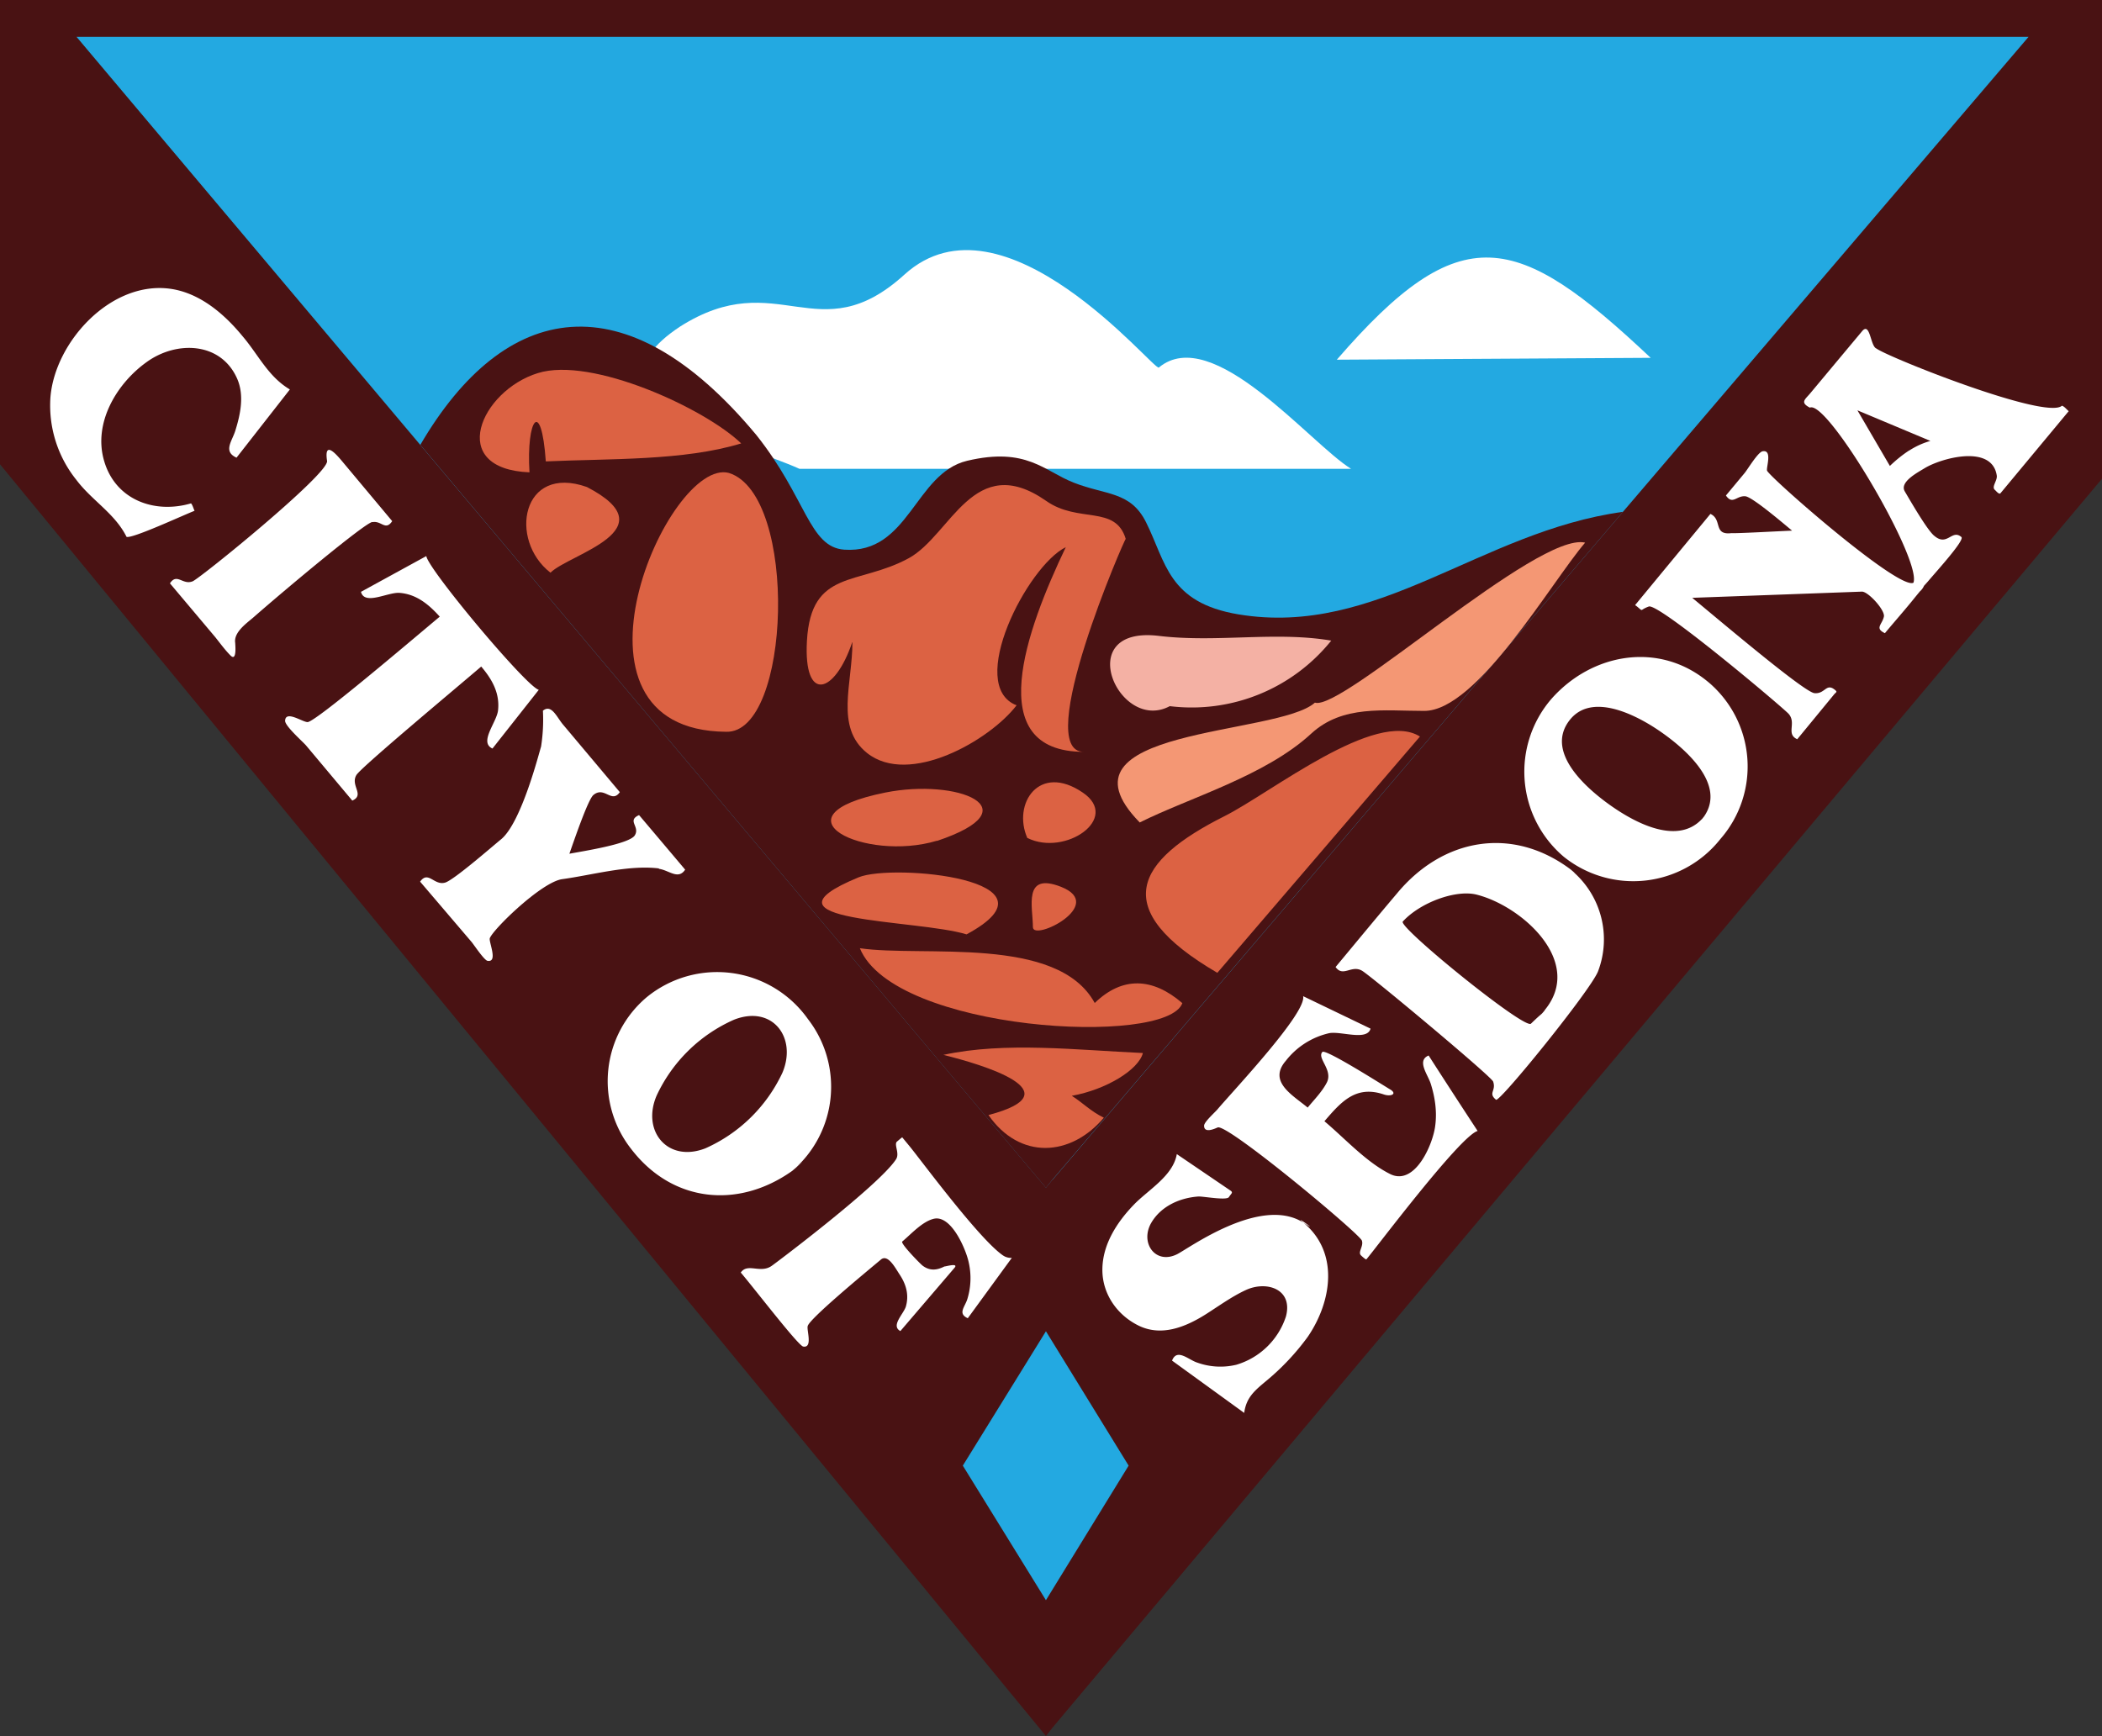<svg version="1.0" xmlns="http://www.w3.org/2000/svg" width="101.67" height="83.98" viewBox="42.18 .02 101.67 83.98"><rect x="42.18" y=".02" width="101.67" height="83.98" fill="#333333" stroke="none"/><path fill="#23A9E1" d="M43.24.72l49.52 58.35 49.33-58z"/><path fill="#FFF" d="M122.02 17.33l-15.18.09c6-6.94 8.7-6.2 15.18-.09zM80.85 22.7h26.68c-1.99-1.23-6.7-7.06-9.3-4.9-.22.19-7.51-8.84-12.3-4.5-4.18 3.8-6.12-.49-10.86 2.52-5.4 3.57 3.12 5.67 5.78 6.88z"/><path fill="#491213" d="M93.1.02H42.18v22.46L92.77 84l.33-.42 50.75-60.4V.02H93.1zm0 57.05l-.33.4L45.88 1.8h94.42L93.1 57.08z"/><path fill="#491213" d="M92.77 57.48l.33-.41 27.58-32.29c-6.91.95-11.86 6.08-18.6 4.96-3.4-.57-3.5-2.52-4.47-4.46-.75-1.5-1.94-1.3-3.49-1.91-1.44-.56-2.28-1.74-5.16-1.06-2.53.6-2.81 4.52-5.95 4.3-1.7-.13-1.82-2.5-4.25-5.55-6.3-7.57-12.16-6.52-16.25.48l30.26 35.94z"/><path fill="#23A9E1" d="M88.75 70.92l4.02-6.5 4 6.5-4 6.51z"/><path fill="#FFF" d="M65.46 32.27c.52.61.9 1.28.81 2.11-.06.58-.94 1.55-.27 1.85l2.24-2.84c-.6-.15-5.36-5.84-5.44-6.47l-3.16 1.73c.17.67 1.3.01 1.86.05.82.06 1.42.56 1.95 1.15-1.73 1.45-5.93 5.02-6.38 5.1-.22.03-1.08-.6-1.1-.06 0 .26.86 1.01 1.02 1.2l2.23 2.66c.62-.28-.11-.73.2-1.24.23-.38 4.9-4.27 6.04-5.25zm-5.27-6.99c.44-.09.63.44.96-.05L58.7 22.3c-.37-.44-.84-.91-.7.02.08.63-6.12 5.66-6.5 5.82-.48.2-.76-.42-1.1.1l2.19 2.6c.24.3.47.62.74.89.34.34.21-.67.23-.59-.1-.51.52-.95.85-1.23 1.55-1.36 5.4-4.58 5.78-4.64zm-8.77-.91c-1.77.52-3.65-.17-4.2-2.04-.55-1.84.6-3.76 2.06-4.8 1.44-1.04 3.6-.98 4.38.83.34.8.15 1.7-.1 2.5-.16.51-.6 1 .06 1.3l2.58-3.3c-1.06-.63-1.52-1.68-2.3-2.59-.88-1.07-2.06-2.08-3.48-2.28-2.87-.4-5.58 2.56-5.8 5.24a5.75 5.75 0 0 0 1.25 4c.75 1 1.87 1.63 2.43 2.76.27.1 2.7-1.03 3.29-1.26-.05-.1-.09-.27-.17-.36-.76.22 0 0 0 0zm39.3 36.4c-1.15-.76-4.03-4.68-4.57-5.33l-.33-.4c-.01-.01-.28.23-.25.2-.17.14.14.57-.05.86-.8 1.24-5.76 4.98-6.02 5.16-.55.38-1.16-.16-1.49.32.72.85 2.78 3.54 3.02 3.58.48.08.15-.82.22-1 .12-.37 2.63-2.45 3.54-3.21.34-.28.7.42.9.72.32.48.47 1 .3 1.57-.13.37-.73.92-.26 1.17l2.61-3.05c.26-.29-.56-.03-.47-.08-.37.19-.71.23-1.06-.03-.1-.07-1.09-1.08-.99-1.17.43-.36.96-.96 1.52-1.1.86-.21 1.58 1.52 1.7 2.13a3.45 3.45 0 0 1-.07 1.75c-.12.39-.48.7.02.93l2.13-2.92a.7.7 0 0 1-.4-.1c-.13-.08.14.08 0 0zM80.5 56.66a5.34 5.34 0 0 0 .76-7.34 5.38 5.38 0 0 0-7.8-1.06 5.31 5.31 0 0 0-.76 7.33c2 2.62 5.2 2.92 7.8 1.07 1.15-.98-.1.07 0 0zm-.47-4.76a7.45 7.45 0 0 1-3.73 3.67c-1.82.71-3.1-.83-2.36-2.55a7.45 7.45 0 0 1 3.74-3.67c1.85-.73 3.06.85 2.35 2.55-.38.9.07-.17 0 0zm-5.98-9.85c.48.06.93.55 1.27.04a1300.17 1300.17 0 0 0-2.23-2.64c-.6.27.05.55-.2.97-.23.43-2.55.78-3.17.9.23-.65.9-2.62 1.16-2.84.54-.45.88.43 1.28-.14l-2.74-3.26c-.31-.36-.56-1.02-.98-.68a8.4 8.4 0 0 1-.09 1.74c-.08.23-.93 3.63-1.92 4.47-.5.41-2.24 1.93-2.7 2.1-.55.18-.83-.6-1.23-.04L65 45.6c.12.15.6.87.76.9.52.09.06-.9.11-1.09.15-.43 2.5-2.72 3.5-2.86 1.46-.2 3.2-.7 4.68-.52.34.04-.35-.05 0 0z"/><path fill="#DC6243" d="M67.8 22.87c-4.05-.16-2.36-3.95.39-4.8 2.6-.82 8.09 1.71 9.84 3.4-2.78.85-6.39.73-9.45.87-.22-3.12-.95-2.03-.79.53zm1 4.85c-2.03-1.58-1.39-5.26 1.77-4.14 4 2.08-.86 3.24-1.76 4.14 0 0 .04-.04 0 0zm8.5 7.7c-8.62-.07-2.8-13.32.14-12.52 3.37 1.07 3 12.62-.14 12.52zm6.1-4.33c-.84 2.5-2.36 2.97-2.19-.07.2-3.5 2.48-2.66 4.93-4 2.04-1.12 3.14-5.21 6.64-2.77 1.56 1.1 3.35.18 3.85 1.84-.02-.09-4.54 10.3-2.03 10.3-4.96 0-2.77-5.92-.87-9.9-1.85.9-4.84 6.7-2.38 7.65-1.29 1.69-5.2 3.94-7.24 2.3-1.55-1.25-.7-3.33-.7-5.35zm4.1 9.6c-3.48 1.05-8.12-1.2-2.5-2.33 3.48-.7 7.18.77 2.5 2.34.15-.05-.12.04 0 0zm4.37-.13c-.73-1.66.57-3.64 2.68-2.2 1.85 1.25-.85 3.1-2.67 2.2zm-2.94 4.66c-2.41-.74-10.54-.56-5.22-2.76 1.64-.68 10.16.1 5.22 2.76zm3.21-.35c0-.96-.5-2.68 1.36-1.95 2.23.88-1.36 2.66-1.36 1.95 0 0 0-.17 0 0zm7.22 3.67c-1.43-1.23-2.89-1.3-4.23 0-1.8-3.3-8.31-2.2-11.36-2.65 1.64 4.03 14.86 4.78 15.6 2.65zm-1.9 2.42c-3.15-.14-6.67-.56-9.65.09 1.86.46 6.4 1.8 2.18 2.91 1.51 2.17 3.97 2.03 5.58.13-.65-.32-1.01-.72-1.55-1.06 1.67-.3 3.23-1.26 3.44-2.07zm3.6-3.88c-5.3-3.1-3.95-5.42.35-7.58 2.25-1.13 7.32-5.2 9.45-3.85l-9.8 11.43z"/><path fill="#F49774" d="M97.3 39.8c-4.49-4.6 6.68-4.17 8.48-5.79 1.3.44 10.77-8.28 13.07-7.74-1.66 1.94-5.22 8.14-7.78 8.14-1.96 0-3.95-.3-5.47 1.1-2.22 2.05-5.9 3.1-8.3 4.3z"/><path fill="#F4B1A4" d="M98.76 34.18c-2.46 1.32-4.77-3.9-.54-3.4 2.81.34 5.66-.23 8.35.23a8.66 8.66 0 0 1-7.81 3.17z"/><g fill="#FFF"><path d="M111.39 52.47c.2.64.3 1.33.21 2-.1.88-.97 2.93-2.17 2.35-1.17-.58-2.2-1.73-3.19-2.56.8-.93 1.51-1.75 2.86-1.3.37.13.69-.03.3-.25-.4-.24-3.12-1.97-3.26-1.8-.27.3.52.86.22 1.47-.23.45-.61.83-.93 1.22-.72-.6-1.93-1.25-1.06-2.26a3.69 3.69 0 0 1 2.1-1.34c.56-.11 1.84.39 2-.22l-3.26-1.57c.18.8-3.34 4.53-4.13 5.46-.11.14-.65.61-.66.8-.01.43.62.1.66.09.48-.18 6.81 5.1 6.97 5.47.1.28-.22.57-.03.73-.01-.01.23.22.25.18.4-.46 4.53-5.97 5.38-6.21a436.35 436.35 0 0 1-2.37-3.65c-.6.25-.02.94.11 1.39zm-6.16 6.7c-2.08-1.34-5.6 1.28-6.13 1.53-1.03.5-1.78-.54-1.25-1.5.47-.83 1.4-1.24 2.31-1.3.28 0 1.35.2 1.46.03.13-.2.23-.22.04-.34l-2.56-1.74c-.18 1.06-1.39 1.73-2.08 2.45-.82.85-1.52 1.93-1.52 3.15 0 1.14.68 2.14 1.68 2.66 1.13.6 2.32.12 3.32-.51.63-.4 1.26-.86 1.93-1.17 1-.47 2.3-.06 1.95 1.27a3.6 3.6 0 0 1-2.4 2.34 3.3 3.3 0 0 1-1.88-.1c-.43-.13-.99-.72-1.23-.1l3.49 2.53c.1-.76.52-1.09 1.08-1.56a11.7 11.7 0 0 0 2-2.13c1.15-1.69 1.53-4.06-.21-5.51zm0 0c.92.6-.6-.5 0 0zm29.23-37.31zm7.46-2.22c-.73.73-8.42-2.34-8.98-2.76-.3-.11-.3-1.32-.7-.83l-1.22 1.46-1.26 1.51c-.26.32-.54.46-.04.72.84-.41 5.42 7.35 5.01 8.47-.72.37-6.91-5.06-7.08-5.42-.05-.15.27-1.02-.21-.94-.23.03-.74.9-.89 1.07l-.89 1.07c.33.48.52-.02.96.04.38.08 1.84 1.33 2.24 1.66-.73.03-2.69.14-2.93.12-.9.11-.43-.66-1.02-.93l-2.28 2.76-1.32 1.6c-.06.07-.05.04.05.12.33.27.1.17.57 0 .5-.17 6.55 4.94 6.77 5.2.38.45-.15.97.41 1.22l1.8-2.19c.1-.1.14-.1.02-.2-.43-.35-.47.22-1 .16-.53-.09-4.4-3.37-5.9-4.61l8.2-.3c.3-.02 1.14.9 1.07 1.21-.08.38-.46.56.05.8.48-.58.99-1.15 1.46-1.74l.23-.28a.74.74 0 0 0 .2-.27l.18-.2c.42-.5 1.8-2.01 1.63-2.16-.46-.4-.68.47-1.3-.05-.34-.25-1.22-1.79-1.44-2.16-.26-.45.6-.9.96-1.12.78-.48 3.25-1.18 3.49.35.04.25-.27.55-.09.7.05.04.2.24.27.16l3.3-3.97c-.1-.08-.2-.22-.32-.26zm-7.37 2.16c.07-.05.15-.1 0 0a2.53 2.53 0 0 0-.09.05l.08-.05c-.34.22-.66.48-.95.76l-1.57-2.69 3.53 1.48a3.73 3.73 0 0 0-1 .45zm-9.75 11.21c-2.37-1.98-5.63-1.4-7.59.83a5.39 5.39 0 0 0 .6 7.62 5.37 5.37 0 0 0 7.58-.85 5.33 5.33 0 0 0-.59-7.6zm-.28 6.62l-.03.02c-1.23 1.3-3.35.1-4.5-.73s-3.11-2.57-1.86-4.1c1.06-1.29 3.13-.23 4.2.48 1.2.8 3.4 2.6 2.27 4.22l-.08.1z"/><path d="M124.8 33.01c1.17.96-.25-.2 0 0zm-.3 6.64l.02-.02.08-.11-.1.13zm-6.3 2.49c.12.09.28.22-.05-.06-2.84-2.13-6.2-1.5-8.4 1.16-1 1.18-1.98 2.37-2.97 3.56.36.51.77-.12 1.28.18.43.25 6.24 5.1 6.34 5.36.16.46-.26.55.14.88.17.14 4.54-5.25 4.93-6.2a4.34 4.34 0 0 0-1.26-4.88zm-1.3 6.75c-.25.3-.05.05-.67.65-.31.3-6.44-4.68-6.2-4.94.84-.92 2.57-1.56 3.58-1.3 2.2.56 5.21 3.26 3.28 5.59z"/></g></svg>